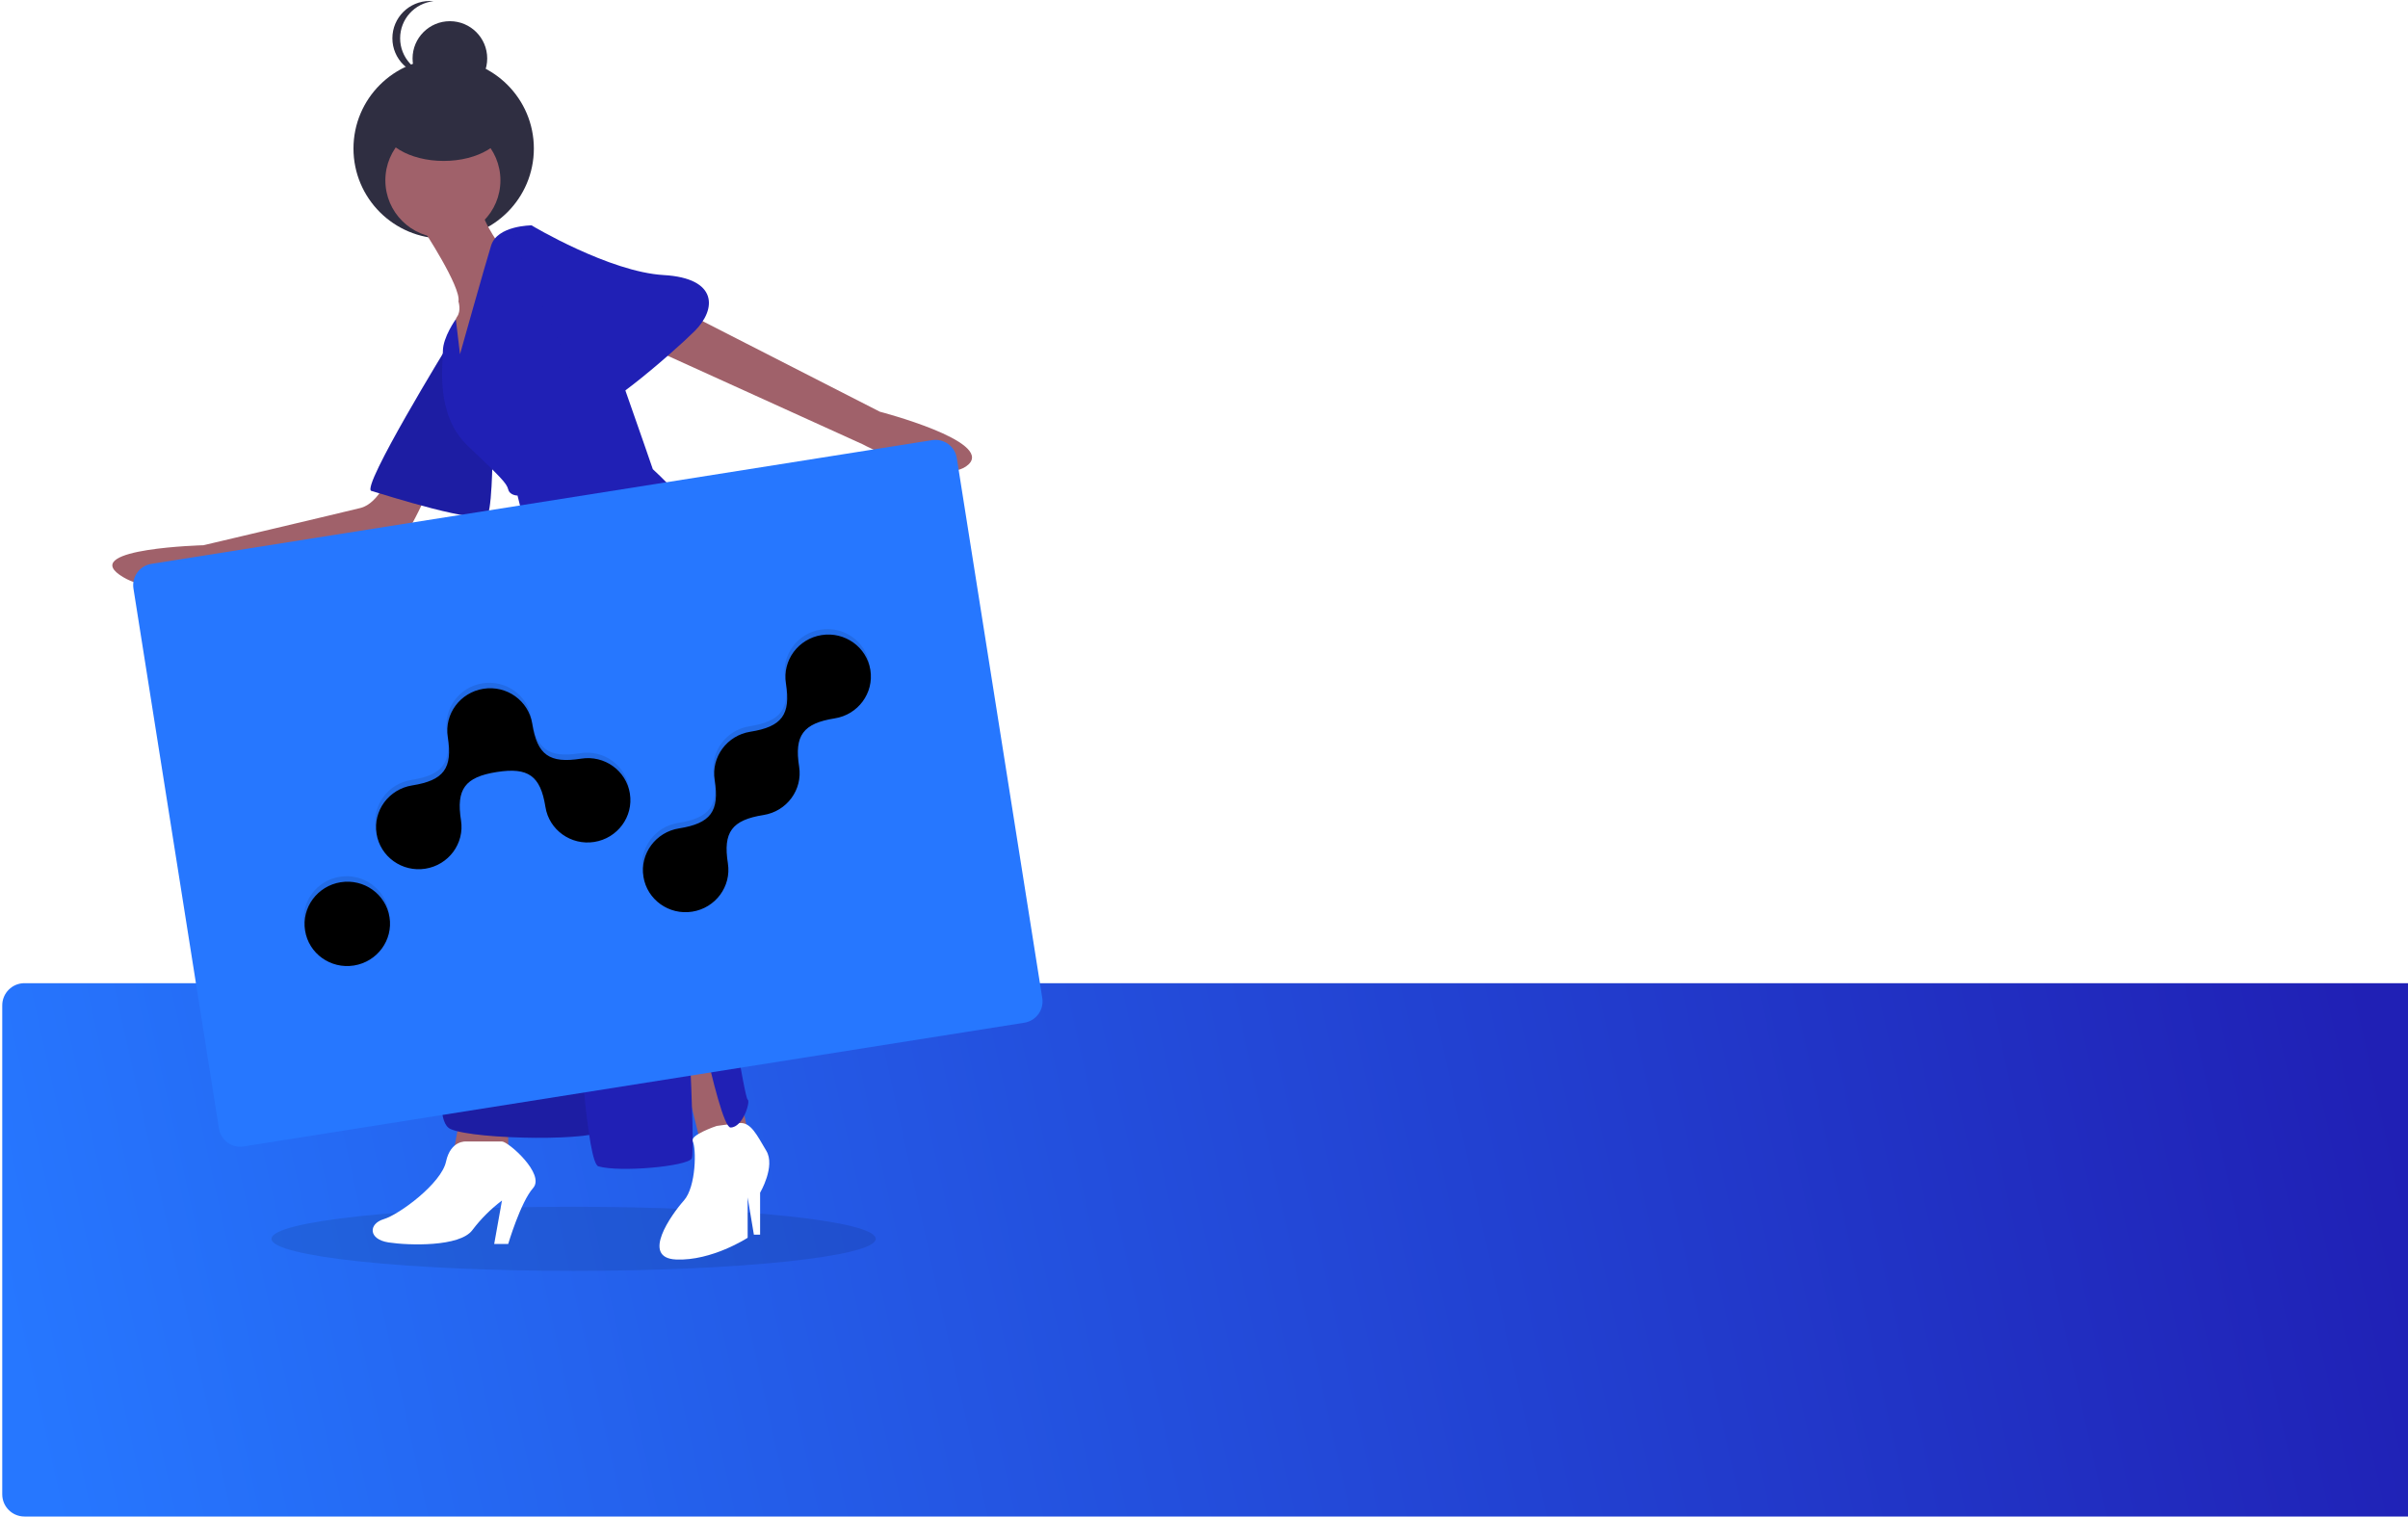 <?xml version="1.0" encoding="UTF-8"?>
<svg width="651px" height="410px" viewBox="0 0 651 410" version="1.1" xmlns="http://www.w3.org/2000/svg" xmlns:xlink="http://www.w3.org/1999/xlink">
    <!-- Generator: Sketch 53.2 (72643) - https://sketchapp.com -->
    <title>bg-startcreating</title>
    <desc>Created with Sketch.</desc>
    <defs>
        <linearGradient x1="0%" y1="47.555%" x2="100%" y2="52.445%" id="linearGradient-1">
            <stop stop-color="#2020B5" offset="0%"></stop>
            <stop stop-color="#2677FF" offset="100%"></stop>
        </linearGradient>
        <path d="M123.895,80.107 C123.895,86.423 118.708,91.504 112.338,91.504 C105.968,91.504 100.782,86.389 100.782,80.107 C100.782,71.558 97.893,68.709 89.225,68.709 C80.558,68.709 77.668,71.558 77.668,80.107 C77.668,86.423 72.482,91.504 66.112,91.504 C59.742,91.504 54.555,86.389 54.555,80.107 C54.555,73.79 59.742,68.709 66.112,68.709 C74.779,68.709 77.668,65.859 77.668,57.311 C77.668,50.994 82.855,45.914 89.225,45.914 C95.595,45.914 100.782,51.029 100.782,57.311 C100.782,65.859 103.671,68.709 112.338,68.709 C118.743,68.709 123.895,73.79 123.895,80.107 Z M42.929,114.334 C36.546,114.334 31.372,109.231 31.372,102.936 C31.372,96.641 36.546,91.539 42.929,91.539 C49.311,91.539 54.485,96.641 54.485,102.936 C54.485,109.231 49.311,114.334 42.929,114.334 Z M193.339,57.277 C193.339,63.594 188.153,68.675 181.783,68.675 C173.115,68.675 170.226,71.524 170.226,80.072 C170.226,86.389 165.04,91.47 158.669,91.47 C150.002,91.47 147.113,94.319 147.113,102.868 C147.113,109.184 141.926,114.265 135.556,114.265 C129.186,114.265 123.999,109.15 123.999,102.868 C123.999,96.551 129.186,91.47 135.556,91.47 C144.224,91.47 147.113,88.62 147.113,80.072 C147.113,73.755 152.299,68.675 158.669,68.675 C167.337,68.675 170.226,65.825 170.226,57.277 C170.226,50.96 175.413,45.879 181.783,45.879 C188.153,45.879 193.339,50.994 193.339,57.277 Z" id="path-2"></path>
        <filter x="-1.4%" y="-3.3%" width="102.8%" height="106.6%" filterUnits="objectBoundingBox" id="filter-3">
            <feGaussianBlur stdDeviation="1.5" in="SourceAlpha" result="shadowBlurInner1"></feGaussianBlur>
            <feOffset dx="0" dy="1.5" in="shadowBlurInner1" result="shadowOffsetInner1"></feOffset>
            <feComposite in="shadowOffsetInner1" in2="SourceAlpha" operator="arithmetic" k2="-1" k3="1" result="shadowInnerInner1"></feComposite>
            <feColorMatrix values="0 0 0 0 0   0 0 0 0 0   0 0 0 0 0  0 0 0 0.35 0" type="matrix" in="shadowInnerInner1"></feColorMatrix>
        </filter>
    </defs>
    <g id="Page-1" stroke="none" stroke-width="1" fill="none" fill-rule="evenodd">
        <g id="desktop-copy" transform="translate(-789, -3947)" fill-rule="nonzero">
            <g id="Group-19" transform="translate(250, 3947)">
                <g id="bg-startcreating" transform="translate(539, 0)">
                    <path d="M0.607,265.808 L646.607,265.808 C649.921,265.808 652.607,268.494 652.607,271.808 L652.607,404 C652.607,407.314 649.921,410 646.607,410 L0.607,410 L0.607,265.808 Z" id="Rectangle" fill="url(#linearGradient-1)" transform="translate(326.607, 337.904) scale(-1, 1) translate(-326.607, -337.904) "></path>
                    <g id="undraw_settings_ii2j-copy" transform="translate(30.11, 0)">
                        <ellipse id="Oval" fill="#000000" opacity="0.1" cx="124.965" cy="334.918" rx="81.676" ry="8.666"></ellipse>
                        <ellipse id="Oval" fill="#2F2E41" cx="89.835" cy="40.152" rx="24.382" ry="24.348"></ellipse>
                        <polygon id="Path" fill="#A0616A" points="145.955 255.296 158.987 307.77 172.018 305.671 158.987 245.64"></polygon>
                        <path d="M163.611,304.412 C163.611,304.412 156.189,306.917 157.167,308.603 C158.146,310.289 158.146,320.783 154.783,324.562 C151.42,328.34 143.012,340.094 152.681,340.514 C162.349,340.934 172.018,334.637 172.018,334.637 L172.018,323.722 L173.7,333.797 L175.381,333.797 L175.381,322.463 C175.381,322.463 179.585,315.326 177.062,311.128 C174.54,306.93 172.896,303.272 169.725,303.632 C166.553,303.992 163.611,304.412 163.611,304.412 Z" id="Path" fill="#FFFFFF"></path>
                        <polygon id="Path" fill="#A0616A" points="94.669 299.794 92.568 311.128 107.28 311.128 107.28 299.794"></polygon>
                        <path d="M95.931,308.609 C95.931,308.609 91.727,308.19 90.466,314.067 C89.205,319.944 77.855,328.34 73.651,329.599 C69.447,330.859 69.447,335.056 74.912,335.896 C80.377,336.736 94.249,337.155 97.612,332.538 C99.895,329.525 102.583,326.842 105.599,324.562 L103.497,336.316 L107.281,336.316 C107.281,336.316 110.644,324.981 114.007,321.203 C117.37,317.425 107.281,308.609 105.599,308.609 L95.931,308.609 Z" id="Path" fill="#FFFFFF"></path>
                        <path d="M75.332,128.098 C75.332,128.098 72.39,136.074 67.345,137.334 C62.301,138.593 24.888,147.409 24.888,147.409 C24.888,147.409 -7.901,148.248 2.188,155.385 C12.276,162.521 28.671,155.385 28.671,155.385 C28.671,155.385 76.593,149.508 80.377,143.211 C82.867,138.925 84.977,134.431 86.682,129.777 L75.332,128.098 Z" id="Path" fill="#A0616A"></path>
                        <path d="M91.306,92.836 C91.306,92.836 67.345,131.876 70.288,132.716 C73.23,133.556 100.555,142.371 101.816,139.013 C103.077,135.655 103.077,120.122 103.077,120.122 L91.306,92.836 Z" id="Path" fill="#2020B5"></path>
                        <path d="M91.306,92.836 C91.306,92.836 67.345,131.876 70.288,132.716 C73.23,133.556 100.555,142.371 101.816,139.013 C103.077,135.655 103.077,120.122 103.077,120.122 L91.306,92.836 Z" id="Path" fill="#000000" opacity="0.1"></path>
                        <path d="M153.522,83.6 L207.75,111.307 C207.75,111.307 238.437,119.283 231.711,125.58 C224.985,131.876 203.126,120.122 203.126,120.122 L143.012,92.836 L153.522,83.6 Z" id="Path" fill="#A0616A"></path>
                        <path d="M84.16,61.771 C84.16,61.771 94.669,77.723 93.829,81.501 C93.829,81.501 94.669,84.02 93.408,85.699 C92.147,87.378 92.568,97.453 92.568,97.453 L96.771,103.331 L102.236,85.279 L104.758,65.969 C104.758,65.969 99.083,58.203 99.924,54.425 C100.765,50.646 84.16,61.771 84.16,61.771 Z" id="Path" fill="#A0616A"></path>
                        <path d="M117.37,152.446 C117.37,152.446 93.829,215.415 93.829,243.122 C93.829,270.828 85.001,302.313 91.727,305.251 C98.453,308.19 132.503,308.609 133.344,305.251 C134.184,301.893 129.14,165.46 126.618,160.003 C124.096,154.545 117.37,152.446 117.37,152.446 Z" id="Path" fill="#2020B5"></path>
                        <path d="M117.37,152.446 C117.37,152.446 93.829,215.415 93.829,243.122 C93.829,270.828 85.001,302.313 91.727,305.251 C98.453,308.19 132.503,308.609 133.344,305.251 C134.184,301.893 129.14,165.46 126.618,160.003 C124.096,154.545 117.37,152.446 117.37,152.446 Z" id="Path" fill="#000000" opacity="0.1"></path>
                        <ellipse id="Oval" fill="#A0616A" cx="89.625" cy="48.757" rx="15.554" ry="15.532"></ellipse>
                        <path d="M94.249,95.774 L93.123,86.3 C93.123,86.3 89.625,91.156 89.625,94.935 C89.625,98.713 87.523,112.146 96.351,120.542 C105.179,128.938 106.86,130.617 107.281,132.296 C107.701,133.975 109.803,133.975 109.803,133.975 L121.994,183.091 C121.994,183.091 125.777,313.647 131.662,315.326 C137.547,317.005 155.623,315.326 156.885,313.227 C158.146,311.128 154.783,255.296 154.783,255.296 C154.783,255.296 164.031,304.831 167.394,304.831 C170.757,304.831 172.859,297.695 172.018,297.275 C171.177,296.855 166.133,264.531 164.031,254.456 C161.929,244.381 162.77,159.163 162.77,159.163 C162.77,159.163 169.496,148.248 146.375,126.839 C146.375,126.839 131.662,84.02 130.822,84.02 C129.981,84.02 113.586,60.931 113.586,60.931 C113.586,60.931 104.338,60.931 102.657,66.389 C100.975,71.846 94.249,95.774 94.249,95.774 Z" id="Path" fill="#2020B5"></path>
                        <path d="M108.542,64.29 L113.586,60.931 C113.586,60.931 134.605,73.525 149.318,74.365 C164.031,75.204 163.611,83.6 157.725,89.477 C151.84,95.354 128.72,115.505 127.879,110.467 C127.038,105.429 108.542,64.29 108.542,64.29 Z" id="Path" fill="#2020B5"></path>
                        <ellipse id="Oval" fill="#2F2E41" cx="89.835" cy="33.435" rx="16.815" ry="10.075"></ellipse>
                        <ellipse id="Oval" fill="#2F2E41" cx="91.517" cy="15.804" rx="10.089" ry="10.075"></ellipse>
                        <path d="M78.065,10.346 C78.065,5.188 81.966,0.863 87.103,0.326 C86.754,0.289 86.403,0.271 86.052,0.271 C80.483,0.275 75.97,4.785 75.97,10.346 C75.97,15.908 80.483,20.417 86.052,20.421 C86.403,20.421 86.754,20.403 87.103,20.367 C81.966,19.829 78.065,15.504 78.065,10.346 Z" id="Path" fill="#2F2E41"></path>
                        <g id="Group-3" transform="translate(129.167, 214.678) rotate(-9) translate(-129.167, -214.678) translate(16.167, 134.678)">
                            <path d="M5.842,0.02 L219.544,-0 C222.765,-0.001 225.376,2.61 225.376,5.831 C225.376,5.831 225.376,5.832 225.376,5.832 L225.365,153.632 C225.365,156.853 222.754,159.464 219.534,159.464 L5.832,159.485 C2.611,159.486 -0,156.875 -0.001,153.654 C-0.001,153.654 -0.001,153.653 -0.001,153.653 L0.01,5.853 C0.011,2.632 2.621,0.021 5.842,0.021 Z" id="Rectangle" fill="#2677FF"></path>
                            <g id="Combined-Shape">
                                <use fill-opacity="0.1" fill="#000000" xlink:href="#path-2"></use>
                                <use fill="black" fill-opacity="1" filter="url(#filter-3)" xlink:href="#path-2"></use>
                            </g>
                        </g>
                    </g>
                </g>
            </g>
        </g>
    </g>
</svg>
